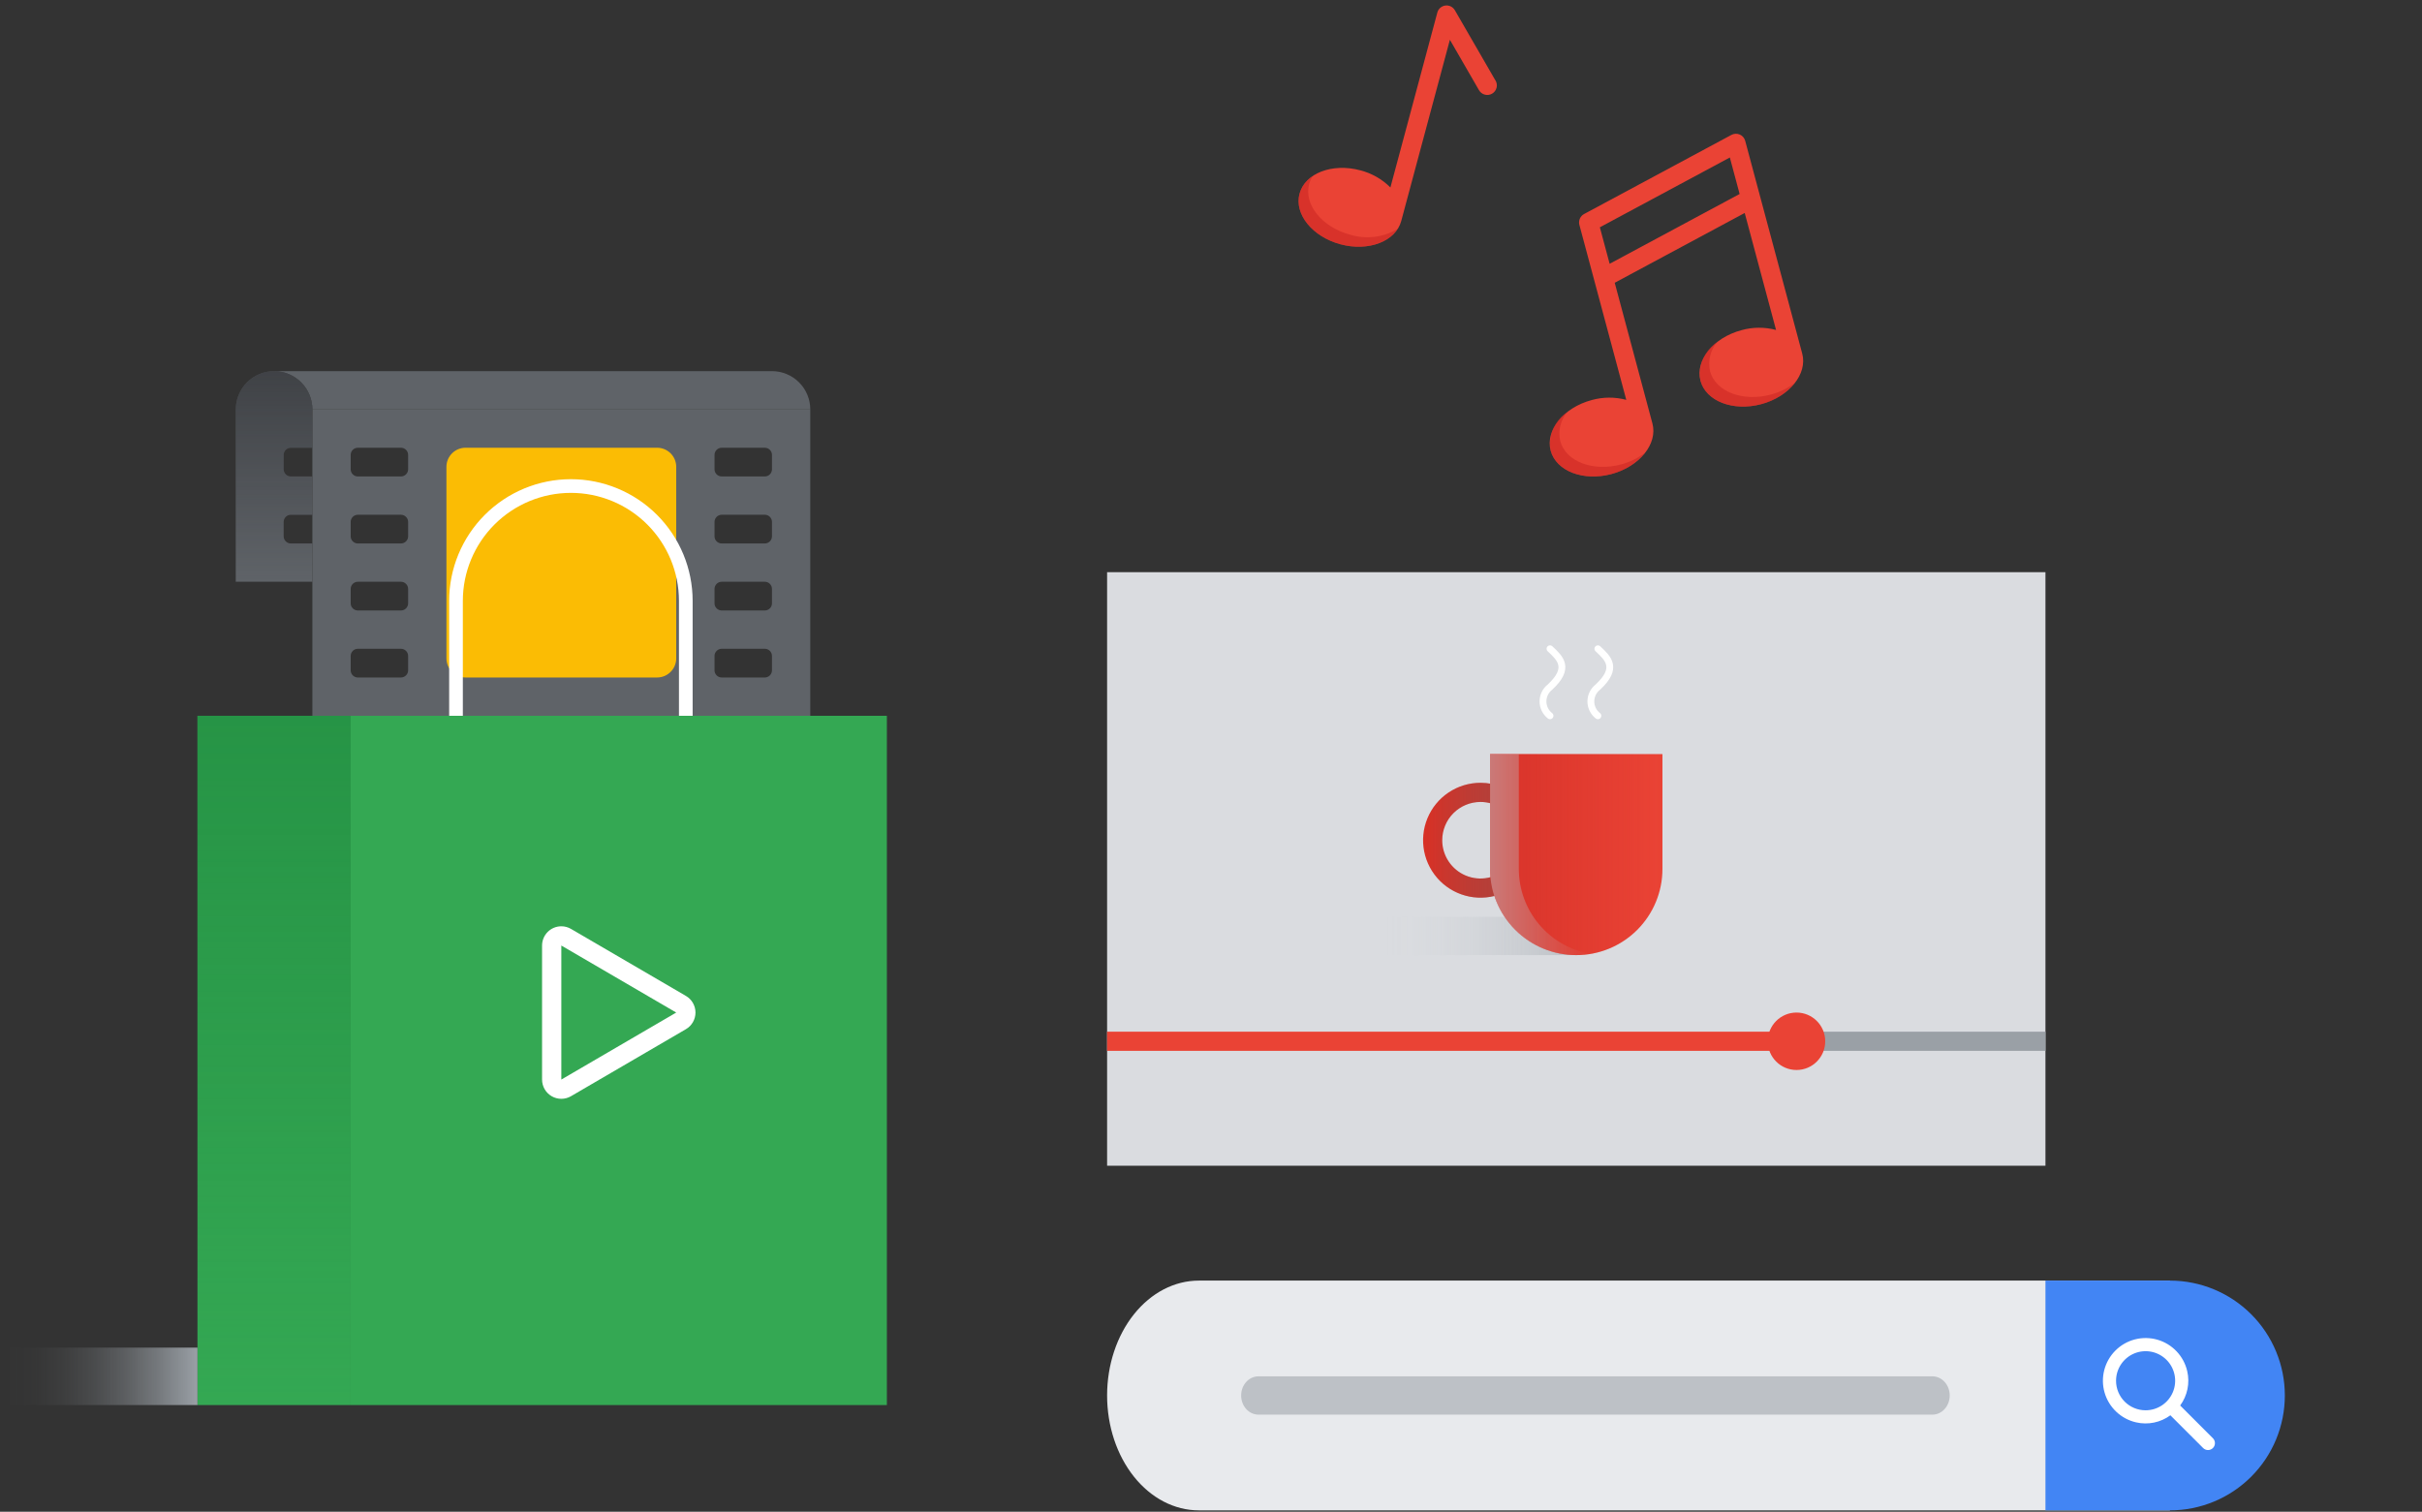 <svg width="354" height="221" viewBox="0 0 354 221" fill="none" xmlns="http://www.w3.org/2000/svg">
<rect x="0" y="0" width="354" height="221" fill="#333333" stroke="none"/>
<path d="M45.657 59.856V124.233H118.43V59.856H45.657ZM59.652 117.585C59.652 117.863 59.541 118.13 59.344 118.327C59.147 118.524 58.88 118.635 58.602 118.635H52.304C52.026 118.635 51.759 118.524 51.562 118.327C51.365 118.13 51.255 117.863 51.255 117.585V115.486C51.255 115.207 51.365 114.94 51.562 114.744C51.759 114.547 52.026 114.436 52.304 114.436H58.602C58.88 114.436 59.147 114.547 59.344 114.744C59.541 114.94 59.652 115.207 59.652 115.486V117.585ZM59.652 107.788C59.652 108.067 59.541 108.334 59.344 108.531C59.147 108.728 58.88 108.838 58.602 108.838H52.304C52.026 108.838 51.759 108.728 51.562 108.531C51.365 108.334 51.255 108.067 51.255 107.788V105.689C51.255 105.411 51.365 105.144 51.562 104.947C51.759 104.75 52.026 104.64 52.304 104.64H58.602C58.88 104.64 59.147 104.75 59.344 104.947C59.541 105.144 59.652 105.411 59.652 105.689V107.788ZM59.652 97.992C59.652 98.27 59.541 98.537 59.344 98.734C59.147 98.931 58.88 99.042 58.602 99.042H52.304C52.026 99.042 51.759 98.931 51.562 98.734C51.365 98.537 51.255 98.27 51.255 97.992V95.893C51.255 95.615 51.365 95.347 51.562 95.151C51.759 94.954 52.026 94.843 52.304 94.843H58.602C58.88 94.843 59.147 94.954 59.344 95.151C59.541 95.347 59.652 95.615 59.652 95.893V97.992ZM59.652 88.196C59.652 88.474 59.541 88.741 59.344 88.938C59.147 89.135 58.88 89.245 58.602 89.245H52.304C52.026 89.245 51.759 89.135 51.562 88.938C51.365 88.741 51.255 88.474 51.255 88.196V86.096C51.255 85.818 51.365 85.551 51.562 85.354C51.759 85.157 52.026 85.047 52.304 85.047H58.602C58.88 85.047 59.147 85.157 59.344 85.354C59.541 85.551 59.652 85.818 59.652 86.096V88.196ZM59.652 78.399C59.652 78.678 59.541 78.945 59.344 79.141C59.147 79.338 58.88 79.449 58.602 79.449H52.304C52.026 79.449 51.759 79.338 51.562 79.141C51.365 78.945 51.255 78.678 51.255 78.399V76.3C51.255 76.022 51.365 75.755 51.562 75.558C51.759 75.361 52.026 75.25 52.304 75.25H58.602C58.88 75.25 59.147 75.361 59.344 75.558C59.541 75.755 59.652 76.022 59.652 76.3V78.399ZM59.652 68.603C59.652 68.881 59.541 69.148 59.344 69.345C59.147 69.542 58.88 69.652 58.602 69.652H52.304C52.026 69.652 51.759 69.542 51.562 69.345C51.365 69.148 51.255 68.881 51.255 68.603V66.504C51.255 66.225 51.365 65.958 51.562 65.761C51.759 65.564 52.026 65.454 52.304 65.454H58.602C58.88 65.454 59.147 65.564 59.344 65.761C59.541 65.958 59.652 66.225 59.652 66.504V68.603ZM112.832 117.585C112.832 117.863 112.722 118.13 112.525 118.327C112.328 118.524 112.061 118.635 111.783 118.635H105.485C105.207 118.635 104.94 118.524 104.743 118.327C104.546 118.13 104.435 117.863 104.435 117.585V115.486C104.435 115.207 104.546 114.94 104.743 114.744C104.94 114.547 105.207 114.436 105.485 114.436H111.783C112.061 114.436 112.328 114.547 112.525 114.744C112.722 114.94 112.832 115.207 112.832 115.486V117.585ZM112.832 107.788C112.832 108.067 112.722 108.334 112.525 108.531C112.328 108.728 112.061 108.838 111.783 108.838H105.485C105.207 108.838 104.94 108.728 104.743 108.531C104.546 108.334 104.435 108.067 104.435 107.788V105.689C104.435 105.411 104.546 105.144 104.743 104.947C104.94 104.75 105.207 104.64 105.485 104.64H111.783C112.061 104.64 112.328 104.75 112.525 104.947C112.722 105.144 112.832 105.411 112.832 105.689V107.788ZM112.832 97.992C112.832 98.27 112.722 98.537 112.525 98.734C112.328 98.931 112.061 99.042 111.783 99.042H105.485C105.207 99.042 104.94 98.931 104.743 98.734C104.546 98.537 104.435 98.27 104.435 97.992V95.893C104.435 95.615 104.546 95.347 104.743 95.151C104.94 94.954 105.207 94.843 105.485 94.843H111.783C112.061 94.843 112.328 94.954 112.525 95.151C112.722 95.347 112.832 95.615 112.832 95.893V97.992ZM112.832 88.196C112.832 88.474 112.722 88.741 112.525 88.938C112.328 89.135 112.061 89.245 111.783 89.245H105.485C105.207 89.245 104.94 89.135 104.743 88.938C104.546 88.741 104.435 88.474 104.435 88.196V86.096C104.435 85.818 104.546 85.551 104.743 85.354C104.94 85.157 105.207 85.047 105.485 85.047H111.783C112.061 85.047 112.328 85.157 112.525 85.354C112.722 85.551 112.832 85.818 112.832 86.096V88.196ZM112.832 78.399C112.832 78.678 112.722 78.945 112.525 79.141C112.328 79.338 112.061 79.449 111.783 79.449H105.485C105.207 79.449 104.94 79.338 104.743 79.141C104.546 78.945 104.435 78.678 104.435 78.399V76.3C104.435 76.022 104.546 75.755 104.743 75.558C104.94 75.361 105.207 75.25 105.485 75.25H111.783C112.061 75.25 112.328 75.361 112.525 75.558C112.722 75.755 112.832 76.022 112.832 76.3V78.399ZM112.832 68.603C112.832 68.881 112.722 69.148 112.525 69.345C112.328 69.542 112.061 69.652 111.783 69.652H105.485C105.207 69.652 104.94 69.542 104.743 69.345C104.546 69.148 104.435 68.881 104.435 68.603V66.504C104.435 66.225 104.546 65.958 104.743 65.761C104.94 65.564 105.207 65.454 105.485 65.454H111.783C112.061 65.454 112.328 65.564 112.525 65.761C112.722 65.958 112.832 66.225 112.832 66.504V68.603Z" fill="#5F6368"/>
<path d="M96.039 65.454H68.049C66.503 65.454 65.25 66.707 65.25 68.253V96.243C65.25 97.789 66.503 99.042 68.049 99.042H96.039C97.585 99.042 98.838 97.789 98.838 96.243V68.253C98.838 66.707 97.585 65.454 96.039 65.454Z" fill="#FBBC04"/>
<path d="M68.049 104.64H96.039C96.781 104.64 97.493 104.935 98.018 105.46C98.543 105.985 98.838 106.697 98.838 107.439V124.233H65.25V107.439C65.25 106.697 65.545 105.985 66.07 105.46C66.595 104.935 67.307 104.64 68.049 104.64Z" fill="#FBBC04"/>
<path d="M112.833 54.258H40.059C41.544 54.258 42.968 54.848 44.017 55.898C45.067 56.948 45.657 58.372 45.657 59.856H118.431C118.431 58.372 117.841 56.948 116.791 55.898C115.741 54.848 114.317 54.258 112.833 54.258Z" fill="#5F6368"/>
<path d="M42.508 79.449C42.229 79.449 41.962 79.338 41.765 79.142C41.569 78.945 41.458 78.678 41.458 78.4V76.3C41.458 76.022 41.569 75.755 41.765 75.558C41.962 75.361 42.229 75.251 42.508 75.251H45.656V69.653H42.508C42.229 69.653 41.962 69.542 41.765 69.345C41.569 69.148 41.458 68.882 41.458 68.603V66.504C41.458 66.225 41.569 65.959 41.765 65.762C41.962 65.565 42.229 65.454 42.508 65.454H45.656V59.856C45.656 58.372 45.067 56.948 44.017 55.898C42.967 54.848 41.543 54.258 40.058 54.258C38.574 54.258 37.15 54.848 36.1 55.898C35.05 56.948 34.46 58.372 34.46 59.856V85.047H45.656V79.449H42.508Z" fill="#5F6368"/>
<path style="mix-blend-mode:multiply" opacity="0.5" d="M42.508 79.449C42.229 79.449 41.962 79.338 41.765 79.142C41.569 78.945 41.458 78.678 41.458 78.4V76.3C41.458 76.022 41.569 75.755 41.765 75.558C41.962 75.361 42.229 75.251 42.508 75.251H45.656V69.653H42.508C42.229 69.653 41.962 69.542 41.765 69.345C41.569 69.148 41.458 68.882 41.458 68.603V66.504C41.458 66.225 41.569 65.959 41.765 65.762C41.962 65.565 42.229 65.454 42.508 65.454H45.656V59.856C45.656 58.372 45.067 56.948 44.017 55.898C42.967 54.848 41.543 54.258 40.058 54.258C38.574 54.258 37.15 54.848 36.1 55.898C35.05 56.948 34.46 58.372 34.46 59.856V85.047H45.656V79.449H42.508Z" fill="url(#paint0_linear)"/>
<path d="M66.649 104.64V87.846C66.649 83.392 68.418 79.121 71.568 75.971C74.717 72.822 78.989 71.052 83.443 71.052C87.897 71.052 92.168 72.822 95.318 75.971C98.467 79.121 100.237 83.392 100.237 87.846V104.64" stroke="white" stroke-width="2" stroke-miterlimit="10"/>
<path d="M129.627 104.64H51.255V205.403H129.627V104.64Z" fill="#34A853"/>
<path d="M51.254 104.64H28.862V205.403H51.254V104.64Z" fill="#34A853"/>
<path style="mix-blend-mode:multiply" opacity="0.5" d="M51.254 104.64H28.862V205.403H51.254V104.64Z" fill="url(#paint1_linear)"/>
<path style="mix-blend-mode:multiply" d="M28.863 197.006H0.873V205.403H28.863V197.006Z" fill="url(#paint2_linear)"/>
<path d="M82.043 138.227L98.837 148.024L82.043 157.82V138.227ZM82.043 135.413C81.296 135.413 80.581 135.71 80.053 136.237C79.525 136.765 79.228 137.481 79.228 138.227V157.82C79.229 158.315 79.359 158.802 79.607 159.23C79.855 159.658 80.212 160.014 80.641 160.26C81.07 160.507 81.557 160.636 82.052 160.634C82.547 160.633 83.033 160.501 83.461 160.251L100.254 150.455C100.679 150.207 101.032 149.852 101.277 149.426C101.522 148.999 101.651 148.516 101.651 148.024C101.651 147.532 101.522 147.049 101.277 146.622C101.032 146.196 100.679 145.841 100.254 145.593L83.461 135.797C83.03 135.545 82.541 135.413 82.043 135.413Z" fill="white"/>
<path d="M298.964 83.647H161.814V170.416H298.964V83.647Z" fill="#DADCE0"/>
<path d="M298.964 150.823H262.577V153.622H298.964V150.823Z" fill="#9AA0A6"/>
<path d="M262.578 150.823H161.814V153.622H262.578V150.823Z" fill="#EA4335"/>
<path d="M262.578 156.421C264.897 156.421 266.776 154.541 266.776 152.222C266.776 149.904 264.897 148.024 262.578 148.024C260.259 148.024 258.379 149.904 258.379 152.222C258.379 154.541 260.259 156.421 262.578 156.421Z" fill="#EA4335"/>
<path style="mix-blend-mode:multiply" d="M230.39 134.029H202.4V139.627H230.39V134.029Z" fill="url(#paint3_linear)"/>
<path d="M216.394 117.235C217.501 117.235 218.583 117.563 219.504 118.178C220.424 118.794 221.142 119.668 221.565 120.691C221.989 121.714 222.1 122.839 221.884 123.925C221.668 125.011 221.135 126.008 220.352 126.791C219.569 127.574 218.572 128.107 217.486 128.323C216.4 128.539 215.274 128.429 214.251 128.005C213.228 127.581 212.354 126.864 211.739 125.943C211.124 125.022 210.796 123.94 210.796 122.833C210.796 121.348 211.385 119.924 212.435 118.875C213.485 117.825 214.909 117.235 216.394 117.235ZM216.394 114.436C214.733 114.436 213.109 114.929 211.728 115.851C210.348 116.774 209.271 118.085 208.636 119.62C208 121.154 207.834 122.842 208.158 124.471C208.482 126.1 209.282 127.596 210.456 128.771C211.63 129.945 213.127 130.745 214.755 131.069C216.384 131.393 218.073 131.226 219.607 130.591C221.141 129.955 222.453 128.879 223.375 127.498C224.298 126.117 224.791 124.494 224.791 122.833C224.791 120.606 223.906 118.47 222.331 116.895C220.756 115.321 218.621 114.436 216.394 114.436Z" fill="#D93025"/>
<g style="mix-blend-mode:multiply" opacity="0.6">
<path style="mix-blend-mode:multiply" opacity="0.6" d="M216.394 117.235C217.501 117.235 218.583 117.563 219.504 118.178C220.424 118.794 221.142 119.668 221.565 120.691C221.989 121.714 222.1 122.839 221.884 123.925C221.668 125.011 221.135 126.008 220.352 126.791C219.569 127.574 218.572 128.107 217.486 128.323C216.4 128.539 215.274 128.429 214.251 128.005C213.228 127.581 212.354 126.864 211.739 125.943C211.124 125.022 210.796 123.94 210.796 122.833C210.796 121.348 211.385 119.924 212.435 118.875C213.485 117.825 214.909 117.235 216.394 117.235ZM216.394 114.436C214.733 114.436 213.109 114.929 211.728 115.851C210.348 116.774 209.271 118.085 208.636 119.62C208 121.154 207.834 122.842 208.158 124.471C208.482 126.1 209.282 127.596 210.456 128.771C211.63 129.945 213.127 130.745 214.755 131.069C216.384 131.393 218.073 131.226 219.607 130.591C221.141 129.955 222.453 128.879 223.375 127.498C224.298 126.117 224.791 124.494 224.791 122.833C224.791 120.606 223.906 118.47 222.331 116.895C220.756 115.321 218.621 114.436 216.394 114.436Z" fill="url(#paint4_linear)"/>
</g>
<path d="M217.793 110.238H242.984V127.032C242.984 130.372 241.657 133.576 239.295 135.938C236.933 138.3 233.729 139.627 230.388 139.627C227.048 139.627 223.844 138.3 221.482 135.938C219.12 133.576 217.793 130.372 217.793 127.032V110.238Z" fill="#EA4335"/>
<path style="mix-blend-mode:multiply" opacity="0.5" d="M230.388 139.627C227.048 139.627 223.844 138.3 221.482 135.938C219.12 133.576 217.793 130.372 217.793 127.032V110.238H242.984V127.032C242.984 130.372 241.657 133.576 239.295 135.938C236.933 138.3 233.729 139.627 230.388 139.627Z" fill="url(#paint5_linear)"/>
<path style="mix-blend-mode:multiply" opacity="0.5" d="M221.992 127.032V110.238H217.793V127.032C217.783 128.866 218.176 130.68 218.944 132.346C219.712 134.012 220.837 135.489 222.239 136.672C223.64 137.855 225.285 138.716 227.056 139.194C228.827 139.672 230.681 139.756 232.488 139.438C229.554 138.944 226.891 137.427 224.97 135.156C223.048 132.884 221.993 130.006 221.992 127.032Z" fill="url(#paint6_linear)"/>
<path d="M226.55 104.64C226.23 104.391 225.971 104.073 225.793 103.709C225.615 103.345 225.523 102.945 225.523 102.54C225.523 102.135 225.615 101.736 225.793 101.372C225.971 101.008 226.23 100.69 226.55 100.441C229.564 97.642 228.057 96.243 226.55 94.843" stroke="white" stroke-linecap="round" stroke-linejoin="round"/>
<path d="M233.547 104.64C233.227 104.391 232.968 104.073 232.791 103.709C232.613 103.345 232.52 102.945 232.52 102.54C232.52 102.135 232.613 101.736 232.791 101.372C232.968 101.008 233.227 100.69 233.547 100.441C236.561 97.642 235.054 96.243 233.547 94.843" stroke="white" stroke-linecap="round" stroke-linejoin="round"/>
<path d="M254.284 19.668C254.09 19.584 253.88 19.545 253.669 19.554C253.457 19.563 253.251 19.62 253.065 19.72L231.534 31.285C231.256 31.434 231.037 31.673 230.912 31.963C230.787 32.253 230.763 32.576 230.845 32.88L232.732 39.921L236.641 54.51L237.696 58.456C236.036 58.012 234.288 58.022 232.634 58.487C228.528 59.587 225.848 62.9 226.648 65.886C227.449 68.873 231.426 70.401 235.532 69.301C239.638 68.201 242.318 64.888 241.518 61.902L239.344 53.785L236.009 41.338L255.007 31.134L258.534 44.298L259.589 48.237C257.93 47.793 256.181 47.803 254.527 48.268C250.421 49.368 247.741 52.681 248.542 55.667C249.342 58.654 253.32 60.182 257.426 59.082C261.532 57.982 264.212 54.669 263.411 51.683L261.238 43.566L256.796 26.996L255.08 20.592C255.026 20.387 254.926 20.198 254.788 20.038C254.65 19.878 254.478 19.752 254.284 19.668ZM235.265 38.561L233.836 33.228L252.834 23.024L254.263 28.357L235.265 38.561Z" fill="#EA4335"/>
<path d="M218.582 11.775L212.644 1.497C212.505 1.258 212.299 1.064 212.051 0.942C211.802 0.819 211.523 0.773 211.249 0.809C210.975 0.845 210.717 0.962 210.509 1.145C210.301 1.327 210.151 1.567 210.08 1.835L203.222 27.403C202.007 26.189 200.487 25.324 198.822 24.899C194.716 23.799 190.739 25.328 189.938 28.314C189.138 31.301 191.818 34.612 195.924 35.713C200.03 36.815 204.007 35.285 204.808 32.299L211.916 5.816L216.165 13.175C216.256 13.335 216.378 13.476 216.524 13.589C216.67 13.702 216.837 13.785 217.015 13.834C217.193 13.882 217.379 13.895 217.562 13.871C217.745 13.847 217.921 13.787 218.081 13.695C218.241 13.603 218.381 13.48 218.493 13.333C218.605 13.186 218.687 13.019 218.734 12.841C218.782 12.662 218.793 12.476 218.768 12.293C218.743 12.111 218.682 11.934 218.589 11.775H218.582Z" fill="#EA4335"/>
<path style="mix-blend-mode:multiply" opacity="0.5" d="M197.33 34.308C193.224 33.208 190.544 29.894 191.344 26.909C191.462 26.492 191.644 26.097 191.884 25.736C190.945 26.328 190.255 27.243 189.945 28.309C189.144 31.295 191.824 34.606 195.93 35.708C199.453 36.651 202.866 35.652 204.274 33.468C203.239 34.085 202.087 34.479 200.891 34.623C199.695 34.768 198.482 34.661 197.33 34.308Z" fill="url(#paint7_linear)"/>
<path style="mix-blend-mode:multiply" opacity="0.5" d="M236.93 67.896C232.824 68.996 228.846 67.466 228.046 64.481C227.877 63.739 227.883 62.969 228.064 62.23C228.245 61.491 228.596 60.804 229.088 60.224C228.17 60.822 227.448 61.678 227.014 62.684C226.579 63.69 226.451 64.802 226.646 65.881C227.447 68.867 231.424 70.396 235.53 69.296C237.476 68.813 239.211 67.71 240.473 66.154C239.421 66.966 238.216 67.558 236.93 67.896Z" fill="url(#paint8_linear)"/>
<path style="mix-blend-mode:multiply" opacity="0.5" d="M258.825 57.683C254.719 58.783 250.742 57.255 249.941 54.268C249.773 53.526 249.779 52.755 249.96 52.016C250.141 51.277 250.491 50.591 250.984 50.011C250.065 50.609 249.344 51.464 248.909 52.471C248.475 53.477 248.347 54.589 248.542 55.667C249.342 58.654 253.32 60.182 257.426 59.082C259.371 58.6 261.106 57.497 262.369 55.94C261.316 56.753 260.111 57.345 258.825 57.683Z" fill="url(#paint9_linear)"/>
<path style="mix-blend-mode:multiply" d="M178.609 212.4H122.629V220.797H178.609V212.4Z" fill="url(#paint10_linear)"/>
<g clip-path="url(#clip0)">
<path d="M175.225 187.209H317.158V220.797H175.225C171.669 220.797 168.257 219.028 165.742 215.878C163.227 212.729 161.814 208.457 161.814 204.003C161.814 199.549 163.227 195.278 165.742 192.128C168.257 188.979 171.669 187.209 175.225 187.209Z" fill="#E8EAED"/>
<path d="M298.964 187.209H317.158C321.612 187.209 325.883 188.979 329.033 192.128C332.182 195.278 333.952 199.549 333.952 204.003C333.952 208.457 332.182 212.729 329.033 215.878C325.883 219.028 321.612 220.797 317.158 220.797H298.964V187.209Z" fill="#4285F4"/>
<path d="M309.282 201.848C309.282 200.994 309.535 200.159 310.01 199.448C310.484 198.738 311.159 198.184 311.948 197.857C312.738 197.53 313.607 197.444 314.445 197.611C315.283 197.778 316.052 198.189 316.657 198.793C317.261 199.398 317.672 200.167 317.839 201.005C318.006 201.843 317.92 202.712 317.593 203.502C317.266 204.291 316.712 204.966 316.002 205.44C315.291 205.915 314.456 206.168 313.602 206.168C313.034 206.169 312.472 206.058 311.948 205.841C311.423 205.624 310.947 205.306 310.545 204.905C310.144 204.503 309.826 204.027 309.609 203.502C309.392 202.978 309.281 202.416 309.282 201.848ZM323.44 210.255L318.654 205.469C319.177 204.757 319.54 203.941 319.718 203.077C319.897 202.212 319.887 201.319 319.688 200.459C319.44 199.371 318.905 198.37 318.138 197.56C317.372 196.749 316.402 196.159 315.331 195.85C314.259 195.542 313.124 195.526 312.044 195.804C310.964 196.083 309.978 196.646 309.19 197.435C308.401 198.223 307.838 199.209 307.559 200.289C307.281 201.369 307.296 202.504 307.605 203.576C307.914 204.648 308.504 205.617 309.315 206.383C310.125 207.15 311.126 207.685 312.213 207.933C313.074 208.132 313.967 208.142 314.832 207.964C315.696 207.785 316.512 207.422 317.224 206.899L322.01 211.685C322.2 211.875 322.457 211.981 322.725 211.981C322.993 211.981 323.25 211.875 323.44 211.685C323.63 211.496 323.736 211.238 323.736 210.97C323.736 210.702 323.63 210.445 323.44 210.255Z" fill="white"/>
<path d="M282.444 201.205H183.933C182.538 201.205 181.407 202.458 181.407 204.004C181.407 205.549 182.538 206.803 183.933 206.803H282.444C283.839 206.803 284.97 205.549 284.97 204.004C284.97 202.458 283.839 201.205 282.444 201.205Z" fill="#BDC1C6"/>
</g>
<path style="mix-blend-mode:multiply" d="M161.814 162.019H133.825V170.415H161.814V162.019Z" fill="url(#paint11_linear)"/>
<defs>
<linearGradient id="paint0_linear" x1="40.058" y1="54.258" x2="40.058" y2="85.047" gradientUnits="userSpaceOnUse">
<stop stop-color="#202124"/>
<stop offset="1" stop-color="#202124" stop-opacity="0"/>
</linearGradient>
<linearGradient id="paint1_linear" x1="40.058" y1="104.64" x2="40.058" y2="205.403" gradientUnits="userSpaceOnUse">
<stop stop-color="#188038"/>
<stop offset="1" stop-color="#188038" stop-opacity="0"/>
</linearGradient>
<linearGradient id="paint2_linear" x1="0.873" y1="201.205" x2="28.863" y2="201.205" gradientUnits="userSpaceOnUse">
<stop stop-color="#9AA0A6" stop-opacity="0"/>
<stop offset="0.15" stop-color="#9AA0A6" stop-opacity="0.025"/>
<stop offset="0.306" stop-color="#9AA0A6" stop-opacity="0.1"/>
<stop offset="0.464" stop-color="#9AA0A6" stop-opacity="0.225"/>
<stop offset="0.624" stop-color="#9AA0A6" stop-opacity="0.4"/>
<stop offset="0.786" stop-color="#9AA0A6" stop-opacity="0.626"/>
<stop offset="0.946" stop-color="#9AA0A6" stop-opacity="0.898"/>
<stop offset="1" stop-color="#9AA0A6"/>
</linearGradient>
<linearGradient id="paint3_linear" x1="202.4" y1="136.828" x2="230.39" y2="136.828" gradientUnits="userSpaceOnUse">
<stop stop-color="#BDC1C6" stop-opacity="0"/>
<stop offset="0.137" stop-color="#BDC1C6" stop-opacity="0.021"/>
<stop offset="0.279" stop-color="#BDC1C6" stop-opacity="0.084"/>
<stop offset="0.424" stop-color="#BDC1C6" stop-opacity="0.189"/>
<stop offset="0.57" stop-color="#BDC1C6" stop-opacity="0.336"/>
<stop offset="0.718" stop-color="#BDC1C6" stop-opacity="0.525"/>
<stop offset="0.864" stop-color="#BDC1C6" stop-opacity="0.753"/>
<stop offset="1" stop-color="#BDC1C6"/>
</linearGradient>
<linearGradient id="paint4_linear" x1="224.791" y1="122.833" x2="207.997" y2="122.833" gradientUnits="userSpaceOnUse">
<stop stop-color="#5F6368"/>
<stop offset="0.191" stop-color="#5F6368" stop-opacity="0.96"/>
<stop offset="0.389" stop-color="#5F6368" stop-opacity="0.84"/>
<stop offset="0.59" stop-color="#5F6368" stop-opacity="0.641"/>
<stop offset="0.794" stop-color="#5F6368" stop-opacity="0.362"/>
<stop offset="0.997" stop-color="#5F6368" stop-opacity="0.01"/>
<stop offset="1" stop-color="#5F6368" stop-opacity="0"/>
</linearGradient>
<linearGradient id="paint5_linear" x1="217.793" y1="124.932" x2="242.984" y2="124.932" gradientUnits="userSpaceOnUse">
<stop stop-color="#C5221F"/>
<stop offset="1" stop-color="#C5221F" stop-opacity="0"/>
</linearGradient>
<linearGradient id="paint6_linear" x1="217.793" y1="124.932" x2="232.488" y2="124.932" gradientUnits="userSpaceOnUse">
<stop stop-color="#BDC1C6"/>
<stop offset="1" stop-color="#BDC1C6" stop-opacity="0"/>
</linearGradient>
<linearGradient id="paint7_linear" x1="2523.72" y1="387.25" x2="2567.27" y2="326.218" gradientUnits="userSpaceOnUse">
<stop stop-color="#C5221F"/>
<stop offset="1" stop-color="#C5221F" stop-opacity="0"/>
</linearGradient>
<linearGradient id="paint8_linear" x1="2828.56" y1="621.539" x2="2873.48" y2="555.261" gradientUnits="userSpaceOnUse">
<stop stop-color="#C5221F"/>
<stop offset="1" stop-color="#C5221F" stop-opacity="0"/>
</linearGradient>
<linearGradient id="paint9_linear" x1="3068.17" y1="542.527" x2="3113.07" y2="476.245" gradientUnits="userSpaceOnUse">
<stop stop-color="#C5221F"/>
<stop offset="1" stop-color="#C5221F" stop-opacity="0"/>
</linearGradient>
<linearGradient id="paint10_linear" x1="6336.37" y1="1597.9" x2="8575.56" y2="1597.9" gradientUnits="userSpaceOnUse">
<stop stop-color="#9AA0A6" stop-opacity="0"/>
<stop offset="0.15" stop-color="#9AA0A6" stop-opacity="0.025"/>
<stop offset="0.306" stop-color="#9AA0A6" stop-opacity="0.1"/>
<stop offset="0.464" stop-color="#9AA0A6" stop-opacity="0.225"/>
<stop offset="0.624" stop-color="#9AA0A6" stop-opacity="0.4"/>
<stop offset="0.786" stop-color="#9AA0A6" stop-opacity="0.626"/>
<stop offset="0.946" stop-color="#9AA0A6" stop-opacity="0.898"/>
<stop offset="1" stop-color="#9AA0A6"/>
</linearGradient>
<linearGradient id="paint11_linear" x1="3464.61" y1="1245.22" x2="4024.4" y2="1245.22" gradientUnits="userSpaceOnUse">
<stop stop-color="#9AA0A6" stop-opacity="0"/>
<stop offset="0.15" stop-color="#9AA0A6" stop-opacity="0.025"/>
<stop offset="0.306" stop-color="#9AA0A6" stop-opacity="0.1"/>
<stop offset="0.464" stop-color="#9AA0A6" stop-opacity="0.225"/>
<stop offset="0.624" stop-color="#9AA0A6" stop-opacity="0.4"/>
<stop offset="0.786" stop-color="#9AA0A6" stop-opacity="0.626"/>
<stop offset="0.946" stop-color="#9AA0A6" stop-opacity="0.898"/>
<stop offset="1" stop-color="#9AA0A6"/>
</linearGradient>
<clipPath id="clip0">
<rect width="172.137" height="33.588" fill="white" transform="translate(161.814 187.209)"/>
</clipPath>
</defs>
</svg>
